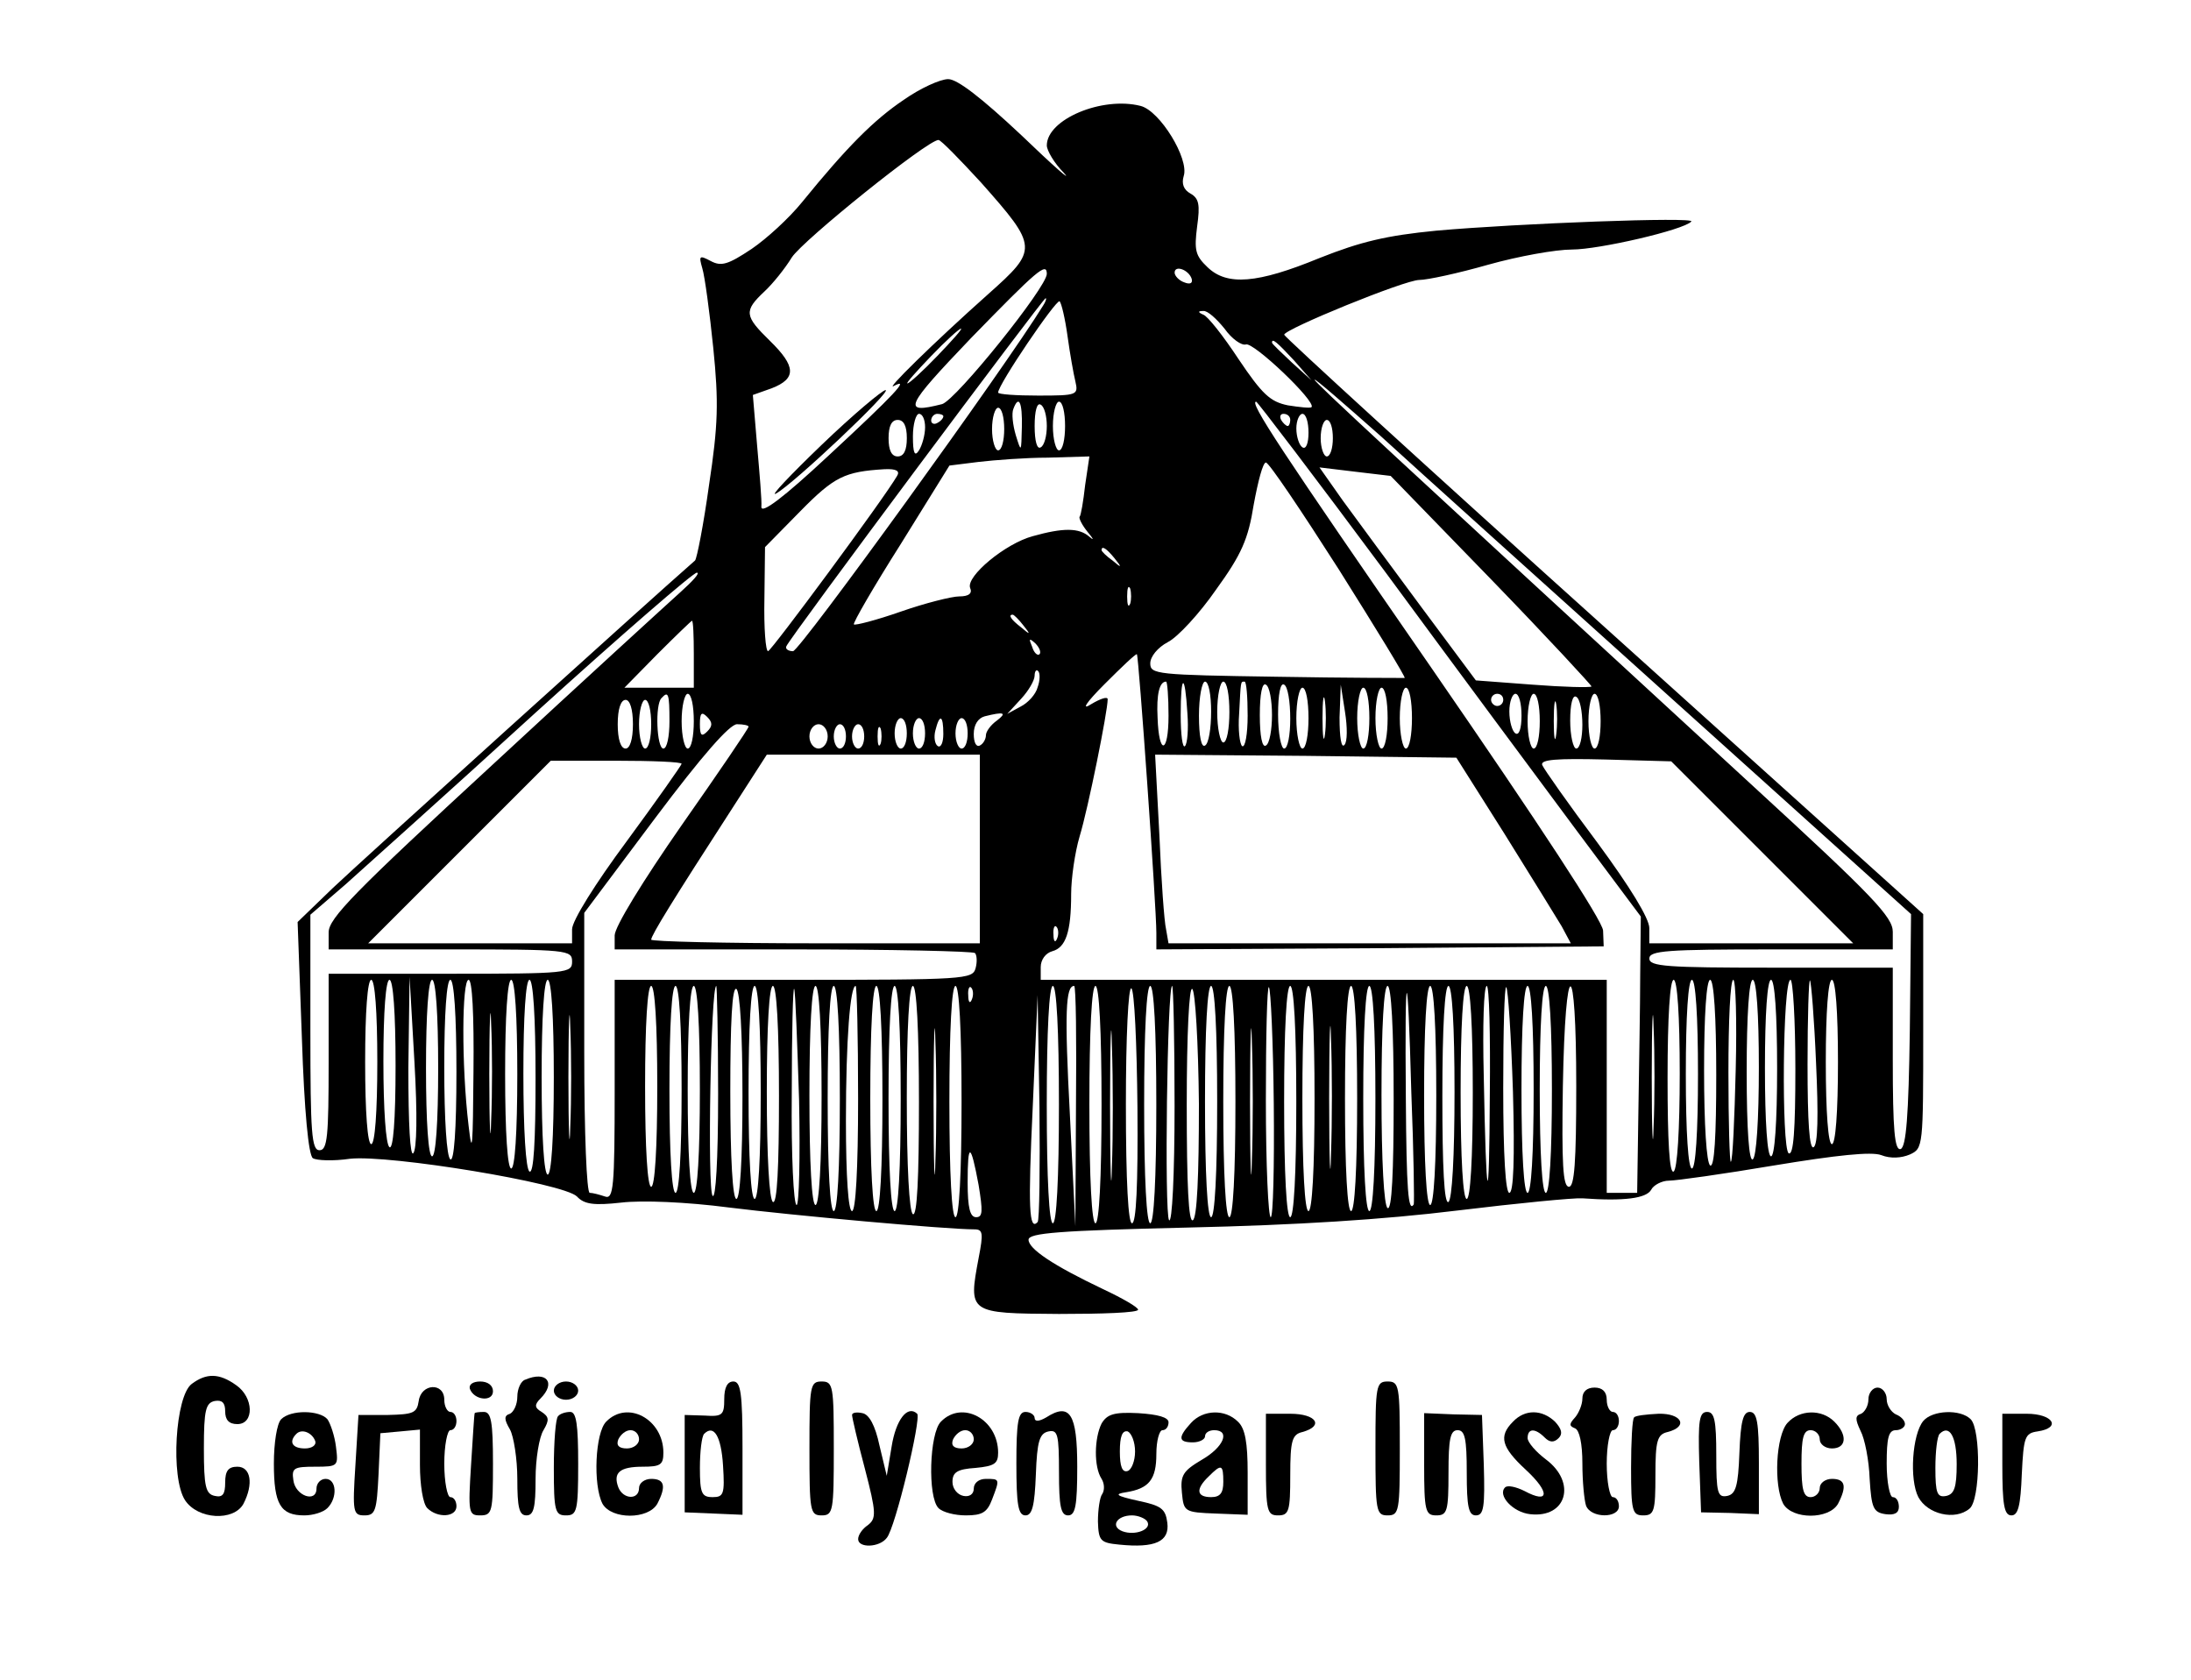 <?xml version="1.0" standalone="no"?>
<!DOCTYPE svg PUBLIC "-//W3C//DTD SVG 20010904//EN"
 "http://www.w3.org/TR/2001/REC-SVG-20010904/DTD/svg10.dtd">
<svg version="1.0" xmlns="http://www.w3.org/2000/svg"
 width="360pt" height="276pt" viewBox="0 0 360 276"
 preserveAspectRatio="xMidYMid meet">

<g transform="translate(0,276) scale(0.1,-0.1)"
fill="#000000" stroke="none">
<path d="M1485 2596 c-49 -33 -93 -77 -167 -168 -21 -26 -58 -60 -83 -77 -39
-26 -50 -29 -67 -20 -19 10 -20 9 -14 -12 4 -13 12 -72 18 -131 9 -89 8 -126
-7 -225 -9 -65 -20 -121 -23 -124 -80 -70 -553 -498 -595 -538 l-58 -56 7
-190 c4 -122 11 -193 18 -198 6 -4 34 -5 61 -1 65 7 351 -40 373 -62 12 -13
28 -15 73 -10 34 4 107 1 176 -8 104 -13 358 -36 404 -36 14 0 15 -6 7 -47
-17 -91 -17 -91 132 -92 71 0 130 2 130 7 0 4 -26 19 -58 34 -82 39 -122 66
-122 81 0 11 50 15 263 20 177 4 320 13 442 28 99 12 191 21 205 20 69 -5 105
0 113 14 4 8 18 15 29 15 12 0 90 11 173 25 103 17 160 23 176 17 15 -6 33 -5
47 1 22 10 22 13 22 203 l0 192 -525 473 c-289 260 -525 476 -525 479 0 9 198
90 222 90 13 0 64 11 113 25 50 14 111 25 138 25 44 0 183 32 196 46 8 8 -284
-3 -419 -15 -82 -8 -124 -18 -192 -45 -102 -42 -152 -46 -184 -15 -20 19 -22
28 -17 67 5 36 3 46 -11 54 -11 6 -15 16 -11 29 9 28 -39 107 -71 115 -63 16
-154 -22 -154 -65 0 -8 12 -29 28 -45 15 -17 -17 11 -70 62 -65 61 -105 92
-120 92 -13 0 -46 -15 -73 -34z m127 -136 c94 -106 94 -110 12 -183 -92 -82
-172 -161 -155 -151 27 14 1 -14 -108 -115 -74 -69 -110 -96 -110 -84 1 10 -3
55 -7 101 l-7 83 31 11 c41 16 40 36 -3 78 -42 41 -43 49 -9 81 14 13 34 38
45 56 18 28 223 193 241 193 4 0 35 -32 70 -70z m108 -150 c0 -22 -149 -207
-172 -214 -67 -17 -61 -5 47 108 109 112 125 126 125 106z m238 -8 c2 -7 -2
-10 -12 -6 -9 3 -16 11 -16 16 0 13 23 5 28 -10z m-244 -44 c-62 -101 -400
-568 -411 -568 -8 0 -13 4 -11 8 4 12 422 572 426 572 2 0 0 -6 -4 -12z m40
-50 c4 -29 10 -63 13 -75 5 -22 3 -23 -61 -23 -36 0 -66 2 -66 5 0 13 95 153
101 150 3 -3 9 -28 13 -57z m258 12 c12 -17 28 -28 35 -26 12 5 116 -94 108
-103 -2 -2 -20 0 -39 3 -29 6 -42 18 -81 76 -25 38 -51 71 -58 73 -9 4 -9 6 0
6 7 1 22 -13 35 -29z m-472 -45 c-24 -25 -46 -45 -49 -45 -3 0 15 20 39 45 24
25 46 45 49 45 3 0 -15 -20 -39 -45z m586 -7 l29 -33 -32 29 c-18 17 -33 31
-33 33 0 8 8 1 36 -29z m632 -566 l382 -344 -2 -191 c-2 -141 -6 -191 -15
-195 -10 -3 -13 31 -13 147 l0 151 -200 0 c-171 0 -200 2 -200 15 0 13 29 15
200 15 l200 0 0 29 c0 24 -32 58 -227 237 -602 554 -723 666 -723 670 0 3 48
-39 108 -92 59 -54 279 -252 490 -442z m-1079 456 c-1 -42 -1 -42 -10 -13 -5
17 -7 36 -4 43 9 24 15 11 14 -30z m41 2 c0 -16 -4 -32 -10 -35 -6 -4 -10 10
-10 35 0 25 4 39 10 35 6 -3 10 -19 10 -35z m30 0 c0 -22 -4 -40 -10 -40 -5 0
-10 18 -10 40 0 22 5 40 10 40 6 0 10 -18 10 -40z m527 -241 c114 -155 255
-345 313 -423 l106 -142 -1 -95 c0 -51 -2 -154 -3 -226 l-2 -133 -25 0 -25 0
0 175 0 175 -465 0 -465 0 0 21 c0 12 8 23 19 26 22 6 31 31 31 94 0 25 6 68
14 95 14 46 46 205 46 225 0 5 -12 1 -27 -8 -17 -11 -9 2 22 33 28 28 51 50
53 49 3 -2 32 -415 32 -458 l0 -27 368 2 367 3 -1 26 c-1 16 -103 172 -281
430 -251 363 -301 439 -289 439 2 0 98 -126 213 -281z m-627 236 c0 -19 -4
-35 -10 -35 -5 0 -10 16 -10 35 0 19 5 35 10 35 6 0 10 -16 10 -35z m-130 3
c0 -13 -5 -30 -10 -38 -7 -11 -10 -5 -10 23 0 20 5 37 10 37 6 0 10 -10 10
-22z m30 18 c0 -3 -4 -8 -10 -11 -5 -3 -10 -1 -10 4 0 6 5 11 10 11 6 0 10 -2
10 -4z m570 -6 c0 -5 -2 -10 -4 -10 -3 0 -8 5 -11 10 -3 6 -1 10 4 10 6 0 11
-4 11 -10z m30 -21 c0 -17 -4 -28 -10 -24 -5 3 -10 17 -10 31 0 13 5 24 10 24
6 0 10 -14 10 -31z m-660 -9 c0 -20 -5 -30 -15 -30 -10 0 -15 10 -15 30 0 20
5 30 15 30 10 0 15 -10 15 -30z m700 0 c0 -16 -4 -30 -10 -30 -5 0 -10 14 -10
30 0 17 5 30 10 30 6 0 10 -13 10 -30z m-407 -77 c-3 -27 -7 -50 -9 -52 -2 -2
4 -14 13 -25 10 -12 11 -15 3 -8 -17 15 -43 15 -93 1 -45 -12 -110 -66 -103
-85 4 -9 -2 -14 -18 -14 -12 0 -56 -11 -96 -25 -40 -14 -75 -23 -77 -21 -2 2
32 61 77 132 l80 129 48 6 c26 3 77 7 114 7 l68 2 -7 -47z m417 -139 c61 -97
110 -177 108 -178 -2 0 -96 0 -210 2 -198 3 -208 4 -208 22 0 11 12 26 29 35
16 8 52 47 79 86 42 58 53 83 62 140 7 38 15 69 20 69 5 0 58 -79 120 -176z
m-726 154 c-22 -38 -207 -288 -212 -288 -4 0 -7 38 -6 86 l1 85 58 59 c56 57
73 65 138 69 20 1 26 -3 21 -11z m977 -171 c92 -95 165 -174 164 -175 -2 -2
-46 -1 -97 3 l-93 7 -90 121 c-49 66 -107 145 -129 175 l-38 54 58 -7 59 -7
166 -171z m-620 36 c13 -16 12 -17 -3 -4 -10 7 -18 15 -18 17 0 8 8 3 21 -13z
m-713 -56 c-20 -18 -158 -144 -307 -282 -229 -211 -271 -254 -271 -277 l0 -28
200 0 c193 0 200 -1 200 -20 0 -19 -7 -20 -200 -20 l-200 0 0 -145 c0 -122 -2
-145 -15 -145 -13 0 -15 28 -15 194 l0 193 58 50 c31 28 172 154 312 282 140
127 260 231 265 230 6 0 -7 -14 -27 -32z m739 -19 c-3 -7 -5 -2 -5 12 0 14 2
19 5 13 2 -7 2 -19 0 -25z m-176 -35 c13 -16 12 -17 -3 -4 -17 13 -22 21 -14
21 2 0 10 -8 17 -17z m-541 -48 l0 -55 -57 0 -57 0 54 55 c30 30 56 55 57 55
2 0 3 -25 3 -55z m568 0 c-3 -3 -9 2 -12 12 -6 14 -5 15 5 6 7 -7 10 -15 7
-18z m-3 -54 c-3 -12 -16 -26 -28 -32 l-22 -12 23 25 c12 13 22 30 22 38 0 7
3 11 6 7 3 -3 3 -15 -1 -26z m215 -47 c0 -63 -16 -66 -18 -3 -2 38 3 59 14 59
2 0 4 -25 4 -56z m31 4 c2 -26 0 -50 -4 -54 -4 -4 -7 19 -7 51 0 69 7 70 11 3z
m39 3 c0 -28 -4 -53 -10 -56 -6 -4 -10 15 -10 49 0 31 5 56 10 56 6 0 10 -22
10 -49z m30 -1 c0 -27 -4 -50 -10 -50 -5 0 -10 23 -10 50 0 28 5 50 10 50 6 0
10 -22 10 -50z m30 -6 c0 -30 -4 -53 -9 -50 -4 3 -7 27 -5 53 3 55 2 53 9 53
3 0 5 -25 5 -56z m40 1 c0 -24 -4 -47 -10 -50 -6 -4 -10 15 -10 50 0 35 4 54
10 50 6 -3 10 -26 10 -50z m30 -6 c0 -27 -4 -49 -10 -49 -5 0 -10 25 -10 56 0
34 4 53 10 49 6 -3 10 -28 10 -56z m30 1 c0 -27 -4 -50 -10 -50 -5 0 -10 23
-10 50 0 28 5 50 10 50 6 0 10 -22 10 -50z m27 -27 c-2 -16 -4 -3 -4 27 0 30
2 43 4 28 2 -16 2 -40 0 -55z m32 -17 c-5 -6 -8 12 -8 45 l2 54 7 -45 c4 -25
4 -49 -1 -54z m41 44 c0 -27 -4 -50 -10 -50 -5 0 -10 23 -10 50 0 28 5 50 10
50 6 0 10 -22 10 -50z m30 0 c0 -27 -4 -50 -10 -50 -5 0 -10 23 -10 50 0 28 5
50 10 50 6 0 10 -22 10 -50z m40 0 c0 -27 -4 -50 -10 -50 -5 0 -10 23 -10 50
0 28 5 50 10 50 6 0 10 -22 10 -50z m-1220 -5 c0 -25 -4 -45 -10 -45 -11 0
-14 73 -3 83 11 12 13 8 13 -38z m40 0 c0 -25 -4 -45 -10 -45 -5 0 -10 20 -10
45 0 25 5 45 10 45 6 0 10 -20 10 -45z m1330 35 c0 -5 -4 -10 -10 -10 -5 0
-10 5 -10 10 0 6 5 10 10 10 6 0 10 -4 10 -10z m30 -26 c0 -21 -4 -33 -10 -29
-5 3 -10 19 -10 36 0 16 5 29 10 29 6 0 10 -16 10 -36z m30 -9 c0 -25 -4 -45
-10 -45 -5 0 -10 20 -10 45 0 25 5 45 10 45 6 0 10 -20 10 -45z m27 -22 c-2
-16 -4 -5 -4 22 0 28 2 40 4 28 2 -13 2 -35 0 -50z m43 16 c0 -21 -4 -39 -10
-39 -5 0 -10 21 -10 46 0 27 4 43 10 39 6 -3 10 -24 10 -46z m30 6 c0 -25 -4
-45 -10 -45 -5 0 -10 20 -10 45 0 25 5 45 10 45 6 0 10 -20 10 -45z m-1590 -5
c0 -25 -5 -40 -12 -40 -8 0 -13 15 -13 40 0 25 5 40 13 40 7 0 12 -15 12 -40z
m30 0 c0 -22 -4 -40 -10 -40 -5 0 -10 18 -10 40 0 22 5 40 10 40 6 0 10 -18
10 -40z m92 -12 c-9 -9 -12 -7 -12 12 0 19 3 21 12 12 9 -9 9 -15 0 -24z m476
18 c-10 -7 -18 -18 -18 -24 0 -6 -4 -14 -10 -17 -6 -3 -10 5 -10 19 0 15 7 26
18 29 32 8 37 6 20 -7z m-148 -21 c0 -14 -4 -25 -10 -25 -5 0 -10 11 -10 25 0
14 5 25 10 25 6 0 10 -11 10 -25z m30 0 c0 -14 -4 -25 -10 -25 -5 0 -10 11
-10 25 0 14 5 25 10 25 6 0 10 -11 10 -25z m30 -1 c0 -14 -4 -23 -9 -20 -5 3
-7 15 -4 26 7 28 13 25 13 -6z m40 1 c0 -14 -4 -25 -10 -25 -5 0 -10 11 -10
25 0 14 5 25 10 25 6 0 10 -11 10 -25z m-360 11 c0 -3 -49 -75 -110 -162 -64
-92 -110 -167 -110 -181 l0 -23 293 0 c162 0 296 -3 299 -6 3 -3 4 -14 1 -25
-5 -18 -17 -19 -299 -19 l-294 0 0 -181 c0 -161 -2 -180 -16 -175 -9 3 -20 6
-25 6 -5 0 -9 97 -9 230 l0 230 116 155 c78 104 123 155 135 155 11 0 19 -2
19 -4z m130 -16 c0 -11 -7 -20 -15 -20 -8 0 -15 9 -15 20 0 11 7 20 15 20 8 0
15 -9 15 -20z m30 0 c0 -11 -4 -20 -10 -20 -5 0 -10 9 -10 20 0 11 5 20 10 20
6 0 10 -9 10 -20z m30 0 c0 -11 -4 -20 -10 -20 -5 0 -10 9 -10 20 0 11 5 20
10 20 6 0 10 -9 10 -20z m27 -12 c-3 -7 -5 -2 -5 12 0 14 2 19 5 13 2 -7 2
-19 0 -25z m163 -173 l0 -155 -270 0 c-148 0 -270 3 -270 6 0 7 35 64 134 217
l56 87 175 0 175 0 0 -155z m862 25 c43 -69 85 -137 94 -152 l15 -28 -331 0
-330 0 -4 23 c-3 12 -8 82 -11 155 l-7 132 248 -2 247 -3 79 -125z m424 -31
l149 -149 -168 0 -167 0 0 25 c0 16 -32 68 -85 140 -48 64 -88 121 -91 128 -3
9 23 11 104 9 l108 -3 150 -150z m-1776 146 c0 -2 -40 -59 -90 -127 -52 -70
-90 -131 -90 -145 l0 -23 -167 0 -168 0 150 150 150 150 107 0 c60 0 108 -2
108 -5z m617 -287 c-3 -8 -6 -5 -6 6 -1 11 2 17 5 13 3 -3 4 -12 1 -19z
m-1117 -203 c0 -83 -4 -135 -10 -135 -6 0 -10 52 -10 135 0 83 4 135 10 135 6
0 10 -52 10 -135z m30 -6 c0 -91 -4 -138 -10 -134 -6 4 -10 62 -10 141 0 83 4
134 10 134 6 0 10 -54 10 -141z m29 -144 c-5 -5 -8 46 -8 140 l2 150 8 -140
c5 -86 4 -144 -2 -150z m41 140 c0 -90 -4 -145 -10 -145 -6 0 -10 55 -10 145
0 90 4 145 10 145 6 0 10 -55 10 -145z m30 -6 c0 -97 -4 -148 -10 -144 -6 4
-10 65 -10 151 0 89 4 144 10 144 6 0 10 -57 10 -151z m28 -1 c-1 -123 -2
-140 -8 -88 -12 100 -11 240 0 240 6 0 9 -56 8 -152z m29 -80 c-1 -46 -3 -11
-3 77 0 88 2 125 3 83 2 -42 2 -114 0 -160z m43 77 c0 -97 -4 -155 -10 -155
-6 0 -10 58 -10 155 0 97 4 155 10 155 6 0 10 -58 10 -155z m30 -6 c0 -104 -3
-158 -10 -154 -6 4 -10 68 -10 161 0 96 4 154 10 154 6 0 10 -60 10 -161z m30
1 c0 -100 -4 -160 -10 -160 -6 0 -10 60 -10 160 0 100 4 160 10 160 6 0 10
-60 10 -160z m27 -82 c-1 -46 -3 -9 -3 82 0 91 2 128 3 83 2 -46 2 -120 0
-165z m1780 0 c-1 -46 -3 -9 -3 82 0 91 2 128 3 83 2 -46 2 -120 0 -165z m43
88 c0 -93 -4 -157 -10 -161 -7 -4 -10 50 -10 154 0 101 4 161 10 161 6 0 10
-58 10 -154z m30 -1 c0 -97 -4 -155 -10 -155 -6 0 -10 58 -10 155 0 97 4 155
10 155 6 0 10 -58 10 -155z m30 -1 c0 -101 -3 -153 -10 -149 -6 4 -10 67 -10
156 0 93 4 149 10 149 6 0 10 -59 10 -156z m32 9 c-2 -82 -5 -150 -8 -152 -2
-2 -4 64 -4 147 0 84 3 152 8 152 4 0 6 -66 4 -147z m38 3 c0 -86 -4 -147 -10
-151 -6 -4 -10 47 -10 144 0 94 4 151 10 151 6 0 10 -55 10 -144z m30 -1 c0
-90 -4 -145 -10 -145 -6 0 -10 55 -10 145 0 90 4 145 10 145 6 0 10 -55 10
-145z m30 -1 c0 -101 -3 -143 -11 -139 -12 8 -10 285 3 285 4 0 8 -66 8 -146z
m34 9 c4 -86 3 -134 -4 -138 -7 -4 -10 41 -10 136 0 78 2 140 4 138 2 -2 7
-63 10 -136z m36 2 c0 -83 -4 -135 -10 -135 -6 0 -10 52 -10 135 0 83 4 135
10 135 6 0 10 -52 10 -135z m-1940 -40 c0 -103 -4 -165 -10 -165 -6 0 -10 62
-10 165 0 103 4 165 10 165 6 0 10 -62 10 -165z m40 -5 c0 -107 -4 -170 -10
-170 -6 0 -10 63 -10 170 0 107 4 170 10 170 6 0 10 -63 10 -170z m30 0 c0
-107 -4 -170 -10 -170 -6 0 -10 63 -10 170 0 107 4 170 10 170 6 0 10 -63 10
-170z m30 -7 c0 -111 -4 -173 -9 -168 -9 9 -3 345 6 345 1 0 3 -80 3 -177z
m40 -4 c0 -106 -4 -169 -10 -169 -6 0 -10 65 -10 176 0 114 3 173 10 169 6 -4
10 -73 10 -176z m30 6 c0 -110 -4 -175 -10 -175 -6 0 -10 65 -10 175 0 110 4
175 10 175 6 0 10 -65 10 -175z m30 -6 c0 -117 -3 -178 -10 -174 -6 4 -10 75
-10 181 0 109 4 174 10 174 6 0 10 -67 10 -181z m33 -6 c2 -95 0 -173 -4 -173
-5 0 -9 82 -8 183 0 100 2 178 4 172 2 -5 5 -88 8 -182z m37 7 c0 -113 -4
-180 -10 -180 -6 0 -10 67 -10 180 0 113 4 180 10 180 6 0 10 -67 10 -180z
m30 -5 c0 -117 -4 -185 -10 -185 -6 0 -10 68 -10 185 0 117 4 185 10 185 6 0
10 -68 10 -185z m30 0 c0 -117 -4 -185 -10 -185 -6 0 -10 56 -10 148 0 134 7
222 16 222 2 0 4 -83 4 -185z m40 0 c0 -117 -4 -185 -10 -185 -6 0 -10 68 -10
185 0 117 4 185 10 185 6 0 10 -68 10 -185z m30 0 c0 -117 -4 -185 -10 -185
-6 0 -10 68 -10 185 0 117 4 185 10 185 6 0 10 -68 10 -185z m30 -6 c0 -124
-3 -188 -10 -184 -6 4 -10 78 -10 191 0 116 4 184 10 184 6 0 10 -70 10 -191z
m27 -96 c-1 -54 -3 -10 -3 97 0 107 2 151 3 98 2 -54 2 -142 0 -195z m43 97
c0 -120 -4 -190 -10 -190 -6 0 -10 70 -10 190 0 120 4 190 10 190 6 0 10 -70
10 -190z m17 168 c-3 -8 -6 -5 -6 6 -1 11 2 17 5 13 3 -3 4 -12 1 -19z m143
-173 c0 -123 -4 -195 -10 -195 -6 0 -10 72 -10 195 0 123 4 195 10 195 6 0 10
-72 10 -195z m28 -2 l-1 -198 -9 183 c-9 169 -7 212 7 212 3 0 4 -89 3 -197z
m42 2 c0 -123 -4 -195 -10 -195 -6 0 -10 72 -10 195 0 123 4 195 10 195 6 0
10 -72 10 -195z m17 -103 c-1 -53 -3 -7 -3 103 0 110 2 154 3 97 2 -57 2 -147
0 -200z m42 98 c1 -127 -2 -190 -9 -190 -6 0 -10 66 -10 196 0 111 4 193 9
190 5 -3 9 -91 10 -196z m31 5 c0 -123 -4 -195 -10 -195 -6 0 -10 72 -10 195
0 123 4 195 10 195 6 0 10 -72 10 -195z m30 -2 c0 -113 -4 -193 -9 -188 -8 9
-3 385 5 385 2 0 4 -89 4 -197z m40 3 c0 -118 -3 -187 -10 -191 -7 -4 -10 57
-10 190 0 117 4 194 9 190 5 -3 10 -88 11 -189z m30 4 c0 -120 -4 -190 -10
-190 -6 0 -10 70 -10 190 0 120 4 190 10 190 6 0 10 -70 10 -190z m30 0 c0
-120 -4 -190 -10 -190 -6 0 -10 70 -10 190 0 120 4 190 10 190 6 0 10 -70 10
-190z m27 -97 c-1 -54 -3 -10 -3 97 0 107 2 151 3 98 2 -54 2 -142 0 -195z
m36 93 c1 -102 -1 -186 -5 -186 -4 0 -8 86 -8 192 0 105 2 189 5 186 3 -3 7
-89 8 -192z m37 4 c0 -120 -4 -190 -10 -190 -6 0 -10 70 -10 190 0 120 4 190
10 190 6 0 10 -70 10 -190z m30 5 c0 -117 -4 -185 -10 -185 -6 0 -10 68 -10
185 0 117 4 185 10 185 6 0 10 -68 10 -185z m27 -92 c-1 -54 -3 -12 -3 92 0
105 2 149 3 98 2 -51 2 -136 0 -190z m43 92 c0 -117 -4 -185 -10 -185 -6 0
-10 68 -10 185 0 117 4 185 10 185 6 0 10 -68 10 -185z m30 0 c0 -117 -4 -185
-10 -185 -6 0 -10 68 -10 185 0 117 4 185 10 185 6 0 10 -68 10 -185z m30 -1
c0 -121 -3 -183 -10 -179 -6 4 -10 77 -10 186 0 113 4 179 10 179 6 0 10 -69
10 -186z m33 -173 c-9 -14 -12 23 -13 174 -2 227 3 232 9 10 4 -99 5 -182 4
-184z m37 179 c0 -113 -4 -180 -10 -180 -6 0 -10 67 -10 180 0 113 4 180 10
180 6 0 10 -67 10 -180z m30 6 c0 -106 -4 -177 -10 -181 -7 -4 -10 57 -10 174
0 114 4 181 10 181 6 0 10 -65 10 -174z m30 -1 c0 -110 -4 -175 -10 -175 -6 0
-10 65 -10 175 0 110 4 175 10 175 6 0 10 -65 10 -175z m28 -2 c-1 -202 -6
-189 -10 30 -2 81 0 147 5 147 4 0 6 -80 5 -177z m38 3 c3 -111 1 -166 -6
-166 -6 0 -10 60 -10 172 0 94 2 169 5 166 3 -3 8 -80 11 -172z m34 4 c0 -107
-4 -170 -10 -170 -6 0 -10 63 -10 170 0 107 4 170 10 170 6 0 10 -63 10 -170z
m30 0 c0 -107 -4 -170 -10 -170 -6 0 -10 63 -10 170 0 107 4 170 10 170 6 0
10 -63 10 -170z m40 5 c0 -125 -3 -165 -12 -165 -10 0 -12 38 -10 165 4 219
22 219 22 0z m-885 -223 c-14 -15 -16 22 -8 190 l8 183 3 -184 c1 -101 0 -186
-3 -189z m-97 61 c7 -43 7 -53 -4 -53 -10 0 -14 15 -14 57 0 67 5 66 18 -4z"/>
<path d="M1350 2029 c-52 -50 -86 -86 -75 -80 28 15 192 170 180 170 -5 0 -53
-40 -105 -90z"/>
<path d="M315 486 c-27 -20 -35 -154 -11 -191 21 -32 80 -35 96 -6 17 33 12
61 -10 61 -15 0 -20 -7 -20 -26 0 -19 -4 -25 -17 -22 -15 3 -18 15 -18 78 0
63 3 75 18 78 12 2 17 -3 17 -17 0 -14 6 -21 20 -21 28 0 27 44 -2 64 -28 20
-49 20 -73 2z"/>
<path d="M863 493 c-7 -2 -13 -15 -13 -28 0 -13 -6 -25 -12 -28 -10 -3 -10 -9
0 -26 6 -11 12 -48 12 -81 0 -47 3 -60 15 -60 12 0 15 13 15 60 0 33 6 69 13
80 10 17 9 22 -3 30 -12 7 -12 12 -2 22 26 26 10 46 -25 31z"/>
<path d="M772 478 c7 -19 38 -22 38 -4 0 10 -9 16 -21 16 -12 0 -19 -5 -17
-12z"/>
<path d="M910 475 c0 -8 9 -15 20 -15 11 0 20 7 20 15 0 8 -9 15 -20 15 -11 0
-20 -7 -20 -15z"/>
<path d="M1190 461 c0 -26 -3 -29 -32 -27 l-33 1 0 -80 0 -80 48 -2 47 -2 0
110 c0 90 -3 109 -15 109 -10 0 -15 -10 -15 -29z m-2 -109 c3 -47 1 -52 -17
-52 -18 0 -21 6 -21 48 0 27 3 52 7 56 16 16 28 -4 31 -52z"/>
<path d="M1330 380 c0 -103 1 -110 20 -110 19 0 20 7 20 110 0 103 -1 110 -20
110 -19 0 -20 -7 -20 -110z"/>
<path d="M2260 380 c0 -103 1 -110 20 -110 19 0 20 7 20 110 0 103 -1 110 -20
110 -19 0 -20 -7 -20 -110z"/>
<path d="M688 458 c-3 -20 -9 -22 -51 -23 l-48 0 -5 -82 c-5 -78 -4 -83 15
-83 18 0 20 8 23 68 l3 67 33 3 32 3 0 -58 c0 -33 5 -64 12 -71 17 -17 48 -15
48 3 0 8 -4 15 -10 15 -5 0 -10 25 -10 55 0 30 5 55 10 55 6 0 10 7 10 15 0 8
-4 15 -10 15 -5 0 -10 9 -10 20 0 29 -38 27 -42 -2z"/>
<path d="M2600 462 c0 -10 -6 -24 -12 -31 -10 -11 -10 -14 0 -18 7 -3 12 -24
12 -58 0 -29 3 -60 6 -69 8 -21 54 -21 54 -1 0 8 -4 15 -10 15 -5 0 -10 25
-10 55 0 30 5 55 10 55 6 0 10 7 10 15 0 8 -4 15 -10 15 -5 0 -10 9 -10 20 0
13 -7 20 -20 20 -13 0 -20 -7 -20 -18z"/>
<path d="M3070 461 c0 -11 -6 -21 -12 -24 -10 -3 -10 -9 -1 -28 7 -13 14 -49
15 -79 3 -48 6 -55 26 -58 15 -2 22 2 22 12 0 9 -4 16 -10 16 -5 0 -10 25 -10
55 0 42 3 55 15 55 8 0 15 5 15 10 0 6 -7 13 -15 16 -8 4 -15 15 -15 25 0 10
-7 19 -15 19 -8 0 -15 -9 -15 -19z"/>
<path d="M462 428 c-7 -7 -12 -39 -12 -73 0 -67 11 -85 50 -85 14 0 31 5 38
12 17 17 15 48 -3 48 -8 0 -15 -7 -15 -16 0 -24 -35 -12 -38 14 -3 20 1 22 36
22 38 0 38 1 34 33 -2 17 -9 38 -14 45 -13 15 -60 16 -76 0z m56 -36 c2 -7 -6
-12 -17 -12 -21 0 -27 11 -14 24 9 9 26 2 31 -12z"/>
<path d="M780 438 c-1 -2 -3 -40 -6 -85 -5 -79 -4 -83 15 -83 20 0 21 6 21 85
0 69 -3 85 -15 85 -8 0 -15 -1 -15 -2z"/>
<path d="M917 433 c-4 -3 -7 -42 -7 -85 0 -71 2 -78 20 -78 18 0 20 7 20 85 0
64 -3 85 -13 85 -8 0 -17 -3 -20 -7z"/>
<path d="M996 424 c-18 -18 -22 -104 -6 -135 15 -26 75 -26 90 0 15 29 12 41
-10 41 -11 0 -20 -7 -20 -15 0 -20 -26 -19 -34 1 -9 24 2 34 40 34 29 0 34 3
34 23 0 55 -59 87 -94 51z m54 -29 c0 -8 -9 -15 -20 -15 -13 0 -18 5 -14 15 4
8 12 15 20 15 8 0 14 -7 14 -15z"/>
<path d="M1400 435 c0 -4 9 -43 21 -88 19 -73 19 -82 5 -93 -9 -6 -16 -16 -16
-23 0 -15 35 -14 47 2 14 16 57 196 50 204 -16 15 -35 -10 -42 -54 l-8 -48
-12 50 c-7 33 -17 51 -28 53 -9 2 -17 1 -17 -3z"/>
<path d="M1546 424 c-19 -19 -22 -124 -4 -142 7 -7 27 -12 45 -12 27 0 35 5
43 26 13 34 13 34 -10 34 -12 0 -20 -7 -20 -16 0 -9 -7 -14 -17 -12 -10 2 -18
12 -18 23 0 16 8 21 38 23 31 3 37 7 37 25 0 55 -59 87 -94 51z m54 -29 c0 -8
-9 -15 -20 -15 -13 0 -18 5 -14 15 4 8 12 15 20 15 8 0 14 -7 14 -15z"/>
<path d="M1670 355 c0 -68 3 -85 15 -85 11 0 15 16 17 67 2 55 6 68 21 71 15
3 17 -5 17 -67 0 -56 3 -71 15 -71 12 0 15 16 15 80 0 87 -12 106 -51 81 -12
-7 -19 -7 -19 -1 0 5 -7 10 -15 10 -12 0 -15 -16 -15 -85z"/>
<path d="M1810 421 c-12 -24 -13 -71 0 -91 5 -8 5 -19 1 -25 -4 -5 -7 -26 -7
-45 1 -32 4 -35 35 -38 59 -6 83 5 79 36 -3 23 -10 28 -48 36 -36 8 -40 11
-20 14 38 6 50 21 50 63 0 22 5 39 10 39 6 0 10 6 10 13 0 8 -17 13 -50 15
-40 2 -51 -2 -60 -17z m55 -46 c0 -16 -6 -30 -12 -32 -9 -3 -13 7 -13 32 0 25
4 35 13 33 6 -3 12 -17 12 -33z m20 -115 c8 -13 -20 -24 -41 -16 -20 8 -9 26
16 26 10 0 22 -5 25 -10z"/>
<path d="M1957 422 c-22 -24 -21 -32 3 -32 11 0 20 5 20 10 0 6 7 10 15 10 27
0 16 -28 -21 -49 -30 -18 -35 -25 -32 -54 3 -31 4 -32 56 -34 l52 -2 0 69 c0
49 -4 73 -16 84 -21 21 -57 20 -77 -2z m53 -97 c0 -18 -5 -25 -20 -25 -24 0
-26 13 -4 34 21 21 24 20 24 -9z"/>
<path d="M2080 354 c0 -77 2 -84 20 -84 18 0 20 7 20 66 0 57 3 67 20 71 36
10 23 30 -20 30 l-40 0 0 -83z"/>
<path d="M2340 354 c0 -77 2 -84 20 -84 18 0 20 7 20 70 0 56 3 70 15 70 12 0
15 -14 15 -70 0 -56 3 -70 15 -70 13 0 15 14 13 83 l-3 82 -47 1 -48 2 0 -84z"/>
<path d="M2486 424 c-24 -24 -19 -42 21 -79 40 -37 39 -57 -2 -35 -14 7 -28
10 -32 6 -13 -13 13 -41 41 -44 60 -7 77 52 26 90 -16 12 -30 28 -30 35 0 16
12 17 28 1 8 -8 15 -9 23 -1 7 7 5 15 -6 27 -21 20 -49 21 -69 0z"/>
<path d="M2685 431 c-3 -2 -5 -40 -5 -83 0 -71 2 -78 20 -78 18 0 20 7 20 66
0 57 3 67 20 71 35 9 23 31 -15 30 -20 -1 -38 -3 -40 -6z"/>
<path d="M2792 358 l3 -83 48 -1 47 -2 0 84 c0 67 -3 84 -15 84 -11 0 -15 -16
-17 -67 -2 -55 -6 -68 -20 -71 -16 -3 -18 5 -18 67 0 57 -3 71 -15 71 -13 0
-15 -14 -13 -82z"/>
<path d="M2937 422 c-19 -21 -23 -102 -7 -133 15 -26 75 -26 90 0 15 29 12 41
-10 41 -11 0 -20 -7 -20 -15 0 -8 -7 -15 -15 -15 -12 0 -15 13 -15 55 0 42 3
55 15 55 8 0 15 -7 15 -15 0 -8 9 -15 20 -15 24 0 26 22 4 44 -21 21 -57 20
-77 -2z"/>
<path d="M3160 425 c-18 -22 -23 -96 -8 -125 15 -28 60 -39 84 -19 18 14 19
130 2 147 -17 17 -63 15 -78 -3z m55 -71 c0 -38 -4 -49 -17 -52 -15 -3 -18 4
-18 46 0 27 3 52 7 56 16 16 28 -4 28 -50z"/>
<path d="M3290 354 c0 -67 3 -84 15 -84 11 0 15 16 17 68 3 61 5 67 26 70 40
6 25 29 -18 29 l-40 0 0 -83z"/>
</g>
</svg>
